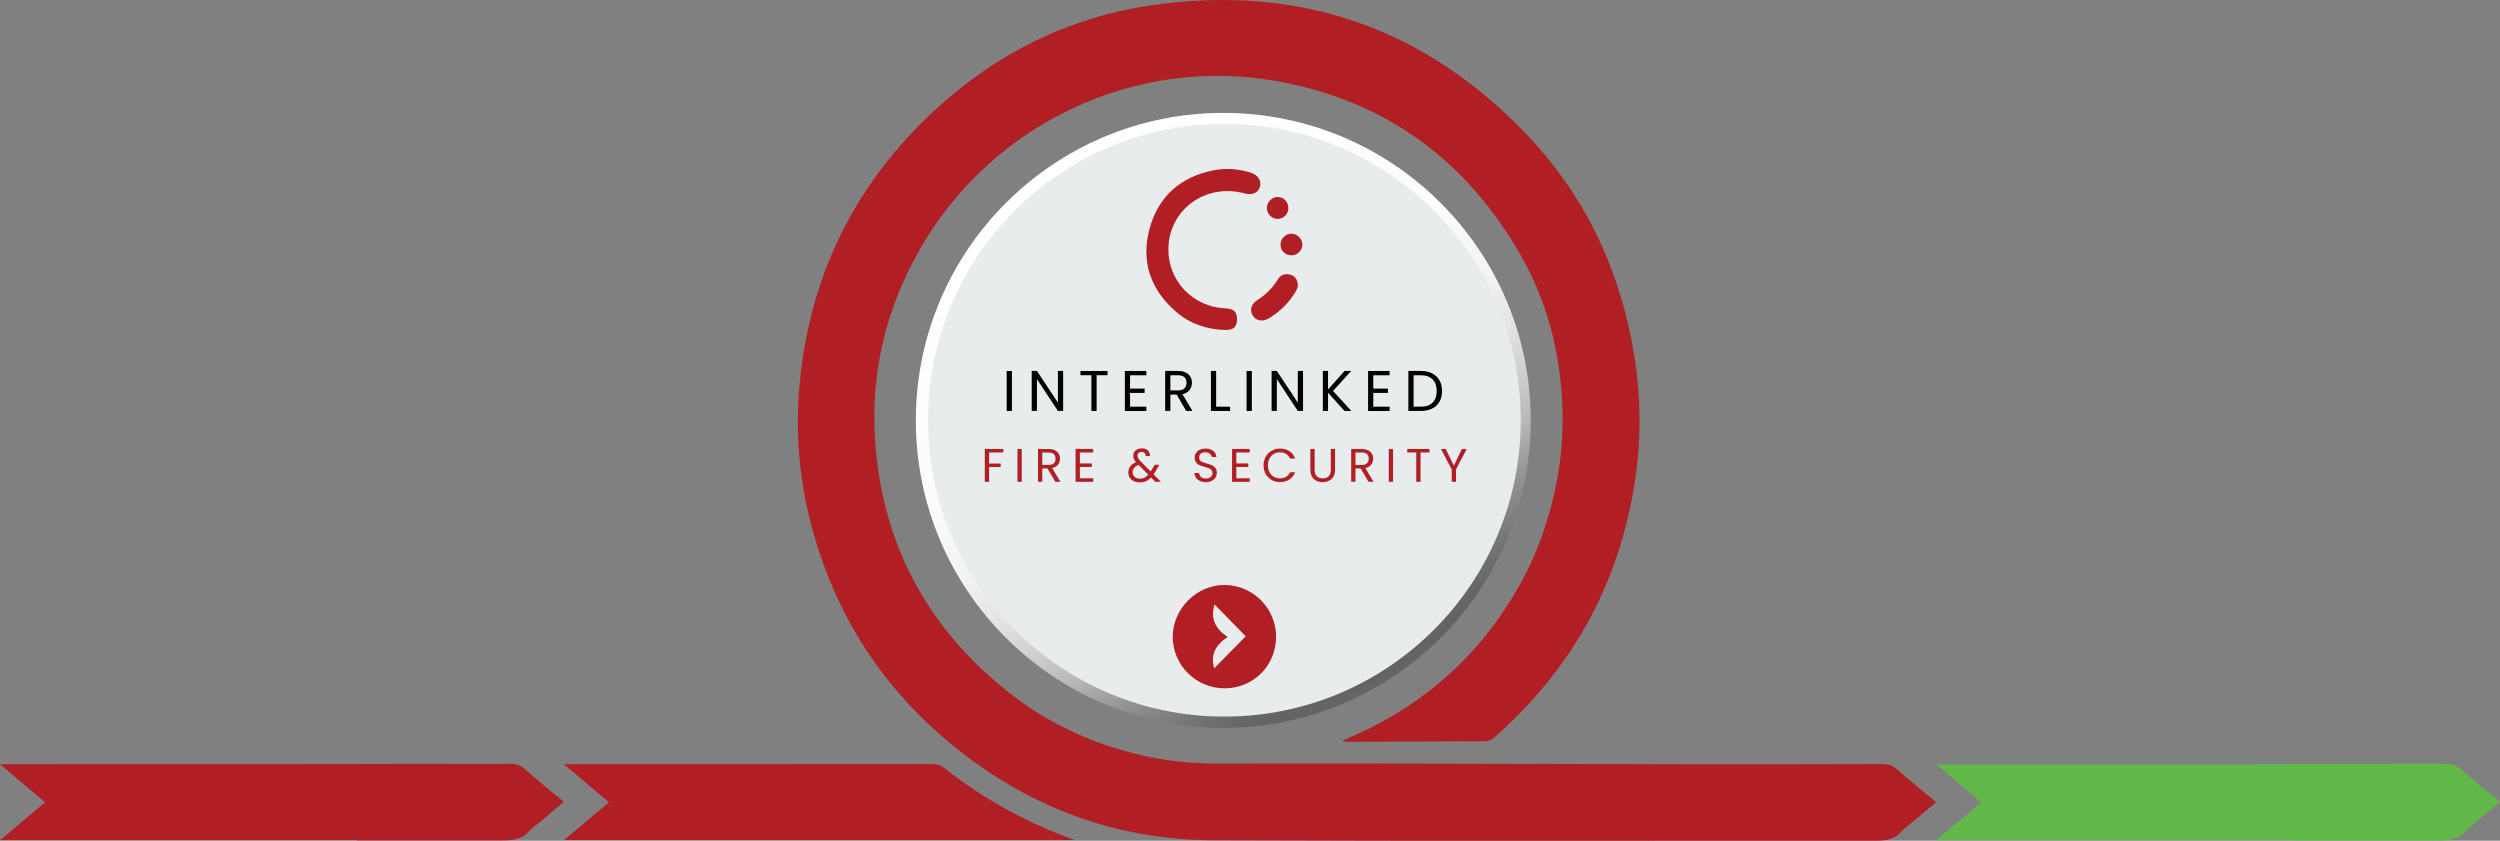 <?xml version="1.0" encoding="UTF-8"?><svg id="Layer_2" xmlns="http://www.w3.org/2000/svg" xmlns:xlink="http://www.w3.org/1999/xlink" viewBox="0 0 1061.83 357.1"><rect x="0" y="0" width="1061.83" height="357.1" fill="#808080" stroke="none"/><defs><linearGradient id="linear-gradient" x1="454.26" y1="65.43" x2="584.87" y2="291.67" gradientUnits="userSpaceOnUse"><stop offset="0" stop-color="#fff"/><stop offset=".37" stop-color="#fdfdfd" stop-opacity=".99"/><stop offset=".51" stop-color="#f6f6f6" stop-opacity=".97"/><stop offset=".6" stop-color="#eaeaea" stop-opacity=".94"/><stop offset=".68" stop-color="#d9d9d9" stop-opacity=".88"/><stop offset=".75" stop-color="#c3c3c3" stop-opacity=".81"/><stop offset=".8" stop-color="#a8a8a8" stop-opacity=".73"/><stop offset=".86" stop-color="#878787" stop-opacity=".63"/><stop offset=".91" stop-color="#626262" stop-opacity=".51"/><stop offset=".95" stop-color="#373737" stop-opacity=".37"/><stop offset=".99" stop-color="#090909" stop-opacity=".23"/><stop offset="1" stop-color="#000" stop-opacity=".2"/></linearGradient></defs><g id="Layer_1-2"><path d="M239.49,340.58c-3.83,3.22-7.5,6.31-11.17,9.39-1.14.96-2.49,1.75-3.43,2.88-3.08,3.71-7.06,4.08-11.58,4.08-21.77-.02-40.07-.02-61.84,0v-.14H.09c6.47-5.44,12.62-10.6,19.07-16.02-6.27-5.29-12.43-10.49-19.16-16.17h3.31c49.38,0,98.78.01,148.16-.04v-.06s47.06-.03,65.15-.08c2.45-.01,4.35.51,6.26,2.2,5.33,4.73,10.9,9.2,16.61,13.97Z" style="fill:#b11e23;"/><path d="M1061.83,340.58c-3.83,3.22-7.5,6.31-11.17,9.39-1.14.96-2.49,1.75-3.43,2.88-3.08,3.71-7.06,4.08-11.58,4.08-21.77-.02-40.07-.02-61.84,0v-.14h-151.38c6.47-5.44,12.62-10.6,19.07-16.02-6.27-5.29-12.43-10.49-19.16-16.17h3.31c49.38,0,98.78.01,148.16-.04v-.06s47.06-.03,65.15-.08c2.45-.01,4.35.51,6.26,2.2,5.33,4.73,10.9,9.2,16.61,13.97Z" style="fill:#61b848;"/><path d="M570.45,314.52c4.04-1.87,8.14-3.62,12.12-5.63,27.38-13.86,48.45-34.27,63.28-61.12,6.71-12.16,11.4-25.06,14.4-38.61,2.75-12.4,3.89-24.97,3.31-37.61-1.01-22.12-6.39-43.24-17.33-62.54-23.15-40.85-57.7-66.37-104.18-74.6-60.44-10.7-121.35,18.47-151.65,72-13.83,24.43-20.39,50.72-18.83,78.69,2.5,44.87,21.76,81.31,57.06,109.14,17.72,13.97,37.89,22.82,59.95,27.35,9.69,1.99,19.53,2.79,29.44,2.75,19.13-.07,38.26-.06,57.39-.05,15.29,0,30.58.04,45.86.08,31.52.08,63.03.21,94.55.26,27.88.04,55.76,0,83.65-.08,2.45,0,4.35.51,6.26,2.21,5.33,4.73,10.9,9.2,16.61,13.96-3.83,3.22-7.5,6.31-11.17,9.39-1.15.96-2.5,1.75-3.43,2.88-3.08,3.72-7.06,4.09-11.58,4.08-93.76-.09-187.52.22-281.27-.19-40.03-.18-76.03-13.34-107.5-38.11-32.57-25.64-53.77-58.81-63.63-99.06-4.83-19.71-6.01-39.76-3.79-59.95,4.91-44.68,23.99-82.34,56.9-112.81,26.33-24.37,57.38-39.78,92.96-44.82,62.33-8.83,115.61,9.79,158.95,55.35,23.59,24.8,38.07,54.6,44.44,88.31,3.38,17.88,4.11,35.86,1.83,53.84-5.79,45.53-26.09,83.49-60.6,113.8-.85.75-2.17,1.38-3.27,1.38-19.81.14-39.61.18-59.42.24-.4,0-.8-.06-1.2-.1-.03-.14-.07-.28-.1-.43Z" style="fill:#b11e23;"/><path d="M239.58,356.78c6.48-5.44,12.62-10.6,19.08-16.02-6.27-5.29-12.44-10.49-19.17-16.17,1.58,0,2.45,0,3.32,0,51.11,0,102.22,0,153.34-.04,1.94,0,3.42.5,4.96,1.71,16.72,13.2,35.17,23.27,55.28,30.51h-216.8Z" style="fill:#b11e23;"/><path d="M519.57,47.95c-72.13,0-130.59,58.47-130.59,130.6s58.47,130.59,130.59,130.59,130.59-58.47,130.59-130.59-58.47-130.6-130.59-130.6" style="fill:url(#linear-gradient);"/><path d="M520.03,52.6c-69.52,0-125.87,56.36-125.87,125.88s56.35,125.87,125.87,125.87,125.87-56.35,125.87-125.87-56.35-125.88-125.87-125.88" style="fill:#e8ecec;"/><path d="M426.15,190.7v1.48h-6.06v4.7h4.92v1.48h-4.92v6.28h-1.82v-13.94h7.88Z" style="fill:#b11e23;"/><path d="M433.97,190.7v13.94h-1.82v-13.94h1.82Z" style="fill:#b11e23;"/><path d="M448.21,204.64l-3.32-5.7h-2.2v5.7h-1.82v-13.94h4.5c1.05,0,1.94.18,2.67.54.73.36,1.27.85,1.63,1.46.36.61.54,1.31.54,2.1,0,.96-.28,1.81-.83,2.54s-1.38,1.22-2.49,1.46l3.5,5.84h-2.18ZM442.69,197.48h2.68c.99,0,1.73-.24,2.22-.73.49-.49.74-1.14.74-1.95s-.24-1.47-.73-1.92c-.49-.45-1.23-.68-2.23-.68h-2.68v5.28Z" style="fill:#b11e23;"/><path d="M458.65,192.18v4.66h5.08v1.5h-5.08v4.8h5.68v1.5h-7.5v-13.96h7.5v1.5h-5.68Z" style="fill:#b11e23;"/><path d="M490.73,204.64l-1.82-1.84c-.68.71-1.41,1.23-2.18,1.57-.77.34-1.65.51-2.62.51s-1.81-.17-2.55-.52c-.74-.35-1.31-.84-1.72-1.48-.41-.64-.61-1.39-.61-2.24,0-.97.28-1.83.83-2.57.55-.74,1.37-1.32,2.45-1.75-.43-.51-.73-.97-.92-1.4-.19-.43-.28-.89-.28-1.4,0-.59.15-1.12.45-1.59s.73-.84,1.29-1.11c.56-.27,1.21-.4,1.94-.4s1.35.14,1.88.42.93.67,1.2,1.17c.27.5.39,1.06.36,1.67h-1.82c.01-.55-.14-.98-.46-1.29-.32-.31-.73-.47-1.24-.47-.53,0-.96.15-1.29.45-.33.3-.49.68-.49,1.15,0,.4.11.79.33,1.16.22.37.59.83,1.11,1.38l4.16,4.18.36-.56,1.36-2.28h1.96l-1.64,2.84c-.23.4-.49.82-.8,1.26l3.14,3.14h-2.38ZM486.06,202.9c.58-.28,1.13-.71,1.65-1.3l-4.1-4.12c-1.71.65-2.56,1.69-2.56,3.1,0,.79.28,1.44.85,1.96.57.52,1.3.78,2.21.78.72,0,1.37-.14,1.95-.42Z" style="fill:#b11e23;"/><path d="M509.7,204.29c-.73-.33-1.3-.78-1.71-1.36-.41-.58-.63-1.25-.64-2.01h1.94c.07.65.34,1.2.81,1.65.47.45,1.16.67,2.07.67s1.55-.22,2.05-.65.75-.99.75-1.67c0-.53-.15-.97-.44-1.3-.29-.33-.66-.59-1.1-.76-.44-.17-1.03-.36-1.78-.56-.92-.24-1.66-.48-2.21-.72-.55-.24-1.03-.62-1.42-1.13-.39-.51-.59-1.2-.59-2.07,0-.76.19-1.43.58-2.02.39-.59.93-1.04,1.63-1.36.7-.32,1.5-.48,2.41-.48,1.31,0,2.38.33,3.21.98.83.65,1.3,1.52,1.41,2.6h-2c-.07-.53-.35-1-.84-1.41-.49-.41-1.15-.61-1.96-.61-.76,0-1.38.2-1.86.59s-.72.94-.72,1.65c0,.51.14.92.43,1.24s.64.56,1.06.73c.42.17,1.01.36,1.77.57.92.25,1.66.5,2.22.75.56.25,1.04.63,1.44,1.14.4.51.6,1.21.6,2.09,0,.68-.18,1.32-.54,1.92-.36.6-.89,1.09-1.6,1.46-.71.37-1.54.56-2.5.56s-1.74-.16-2.47-.49Z" style="fill:#b11e23;"/><path d="M525.11,192.18v4.66h5.08v1.5h-5.08v4.8h5.68v1.5h-7.5v-13.96h7.5v1.5h-5.68Z" style="fill:#b11e23;"/><path d="M537.59,193.99c.61-1.09,1.45-1.94,2.51-2.55s2.24-.92,3.53-.92c1.52,0,2.85.37,3.98,1.1s1.96,1.77,2.48,3.12h-2.18c-.39-.84-.94-1.49-1.67-1.94-.73-.45-1.6-.68-2.61-.68s-1.85.23-2.62.68c-.77.45-1.38,1.1-1.82,1.93-.44.83-.66,1.81-.66,2.93s.22,2.08.66,2.91c.44.83,1.05,1.48,1.82,1.93.77.45,1.65.68,2.62.68s1.88-.22,2.61-.67c.73-.45,1.28-1.09,1.67-1.93h2.18c-.52,1.33-1.35,2.36-2.48,3.09s-2.46,1.09-3.98,1.09c-1.29,0-2.47-.3-3.53-.91s-1.9-1.45-2.51-2.53-.92-2.3-.92-3.66.31-2.58.92-3.67Z" style="fill:#b11e23;"/><path d="M558.37,190.7v8.82c0,1.24.3,2.16.91,2.76.61.6,1.45.9,2.53.9s1.9-.3,2.51-.9c.61-.6.91-1.52.91-2.76v-8.82h1.82v8.8c0,1.16-.23,2.14-.7,2.93s-1.1,1.38-1.89,1.77c-.79.39-1.68.58-2.67.58s-1.88-.19-2.67-.58c-.79-.39-1.42-.98-1.88-1.77s-.69-1.77-.69-2.93v-8.8h1.82Z" style="fill:#b11e23;"/><path d="M581.23,204.64l-3.32-5.7h-2.2v5.7h-1.82v-13.94h4.5c1.05,0,1.94.18,2.67.54.73.36,1.27.85,1.63,1.46.36.61.54,1.31.54,2.1,0,.96-.28,1.81-.83,2.54s-1.38,1.22-2.49,1.46l3.5,5.84h-2.18ZM575.71,197.48h2.68c.99,0,1.73-.24,2.22-.73.49-.49.74-1.14.74-1.95s-.24-1.47-.73-1.92c-.49-.45-1.23-.68-2.23-.68h-2.68v5.28Z" style="fill:#b11e23;"/><path d="M591.67,190.7v13.94h-1.82v-13.94h1.82Z" style="fill:#b11e23;"/><path d="M607.15,190.7v1.48h-3.8v12.46h-1.82v-12.46h-3.82v-1.48h9.44Z" style="fill:#b11e23;"/><path d="M622.95,190.7l-4.54,8.68v5.26h-1.82v-5.26l-4.56-8.68h2.02l3.44,7.06,3.44-7.06h2.02Z" style="fill:#b11e23;"/><path d="M496.24,105.99c0,13.46,10.47,24.35,24.12,24.97,2.08.09,4.01.52,4.74,2.48.49,1.32.44,3.13-.07,4.45-.73,1.88-2.66,2.31-4.62,2.26-7.85-.18-14.94-2.62-20.87-7.72-10.89-9.37-15.02-21.31-11.31-35.19,3.71-13.87,13.22-22.16,27.32-24.93,5.2-1.02,10.45-.57,15.55.97,3.23.97,4.85,3.5,4.01,6.12-.83,2.59-3.3,3.61-6.57,2.73-16.64-4.48-32.28,7.08-32.29,23.85Z" style="fill:#b11e23;"/><path d="M551.26,121.62c-.18.43-.45,1.4-.94,2.22-2.82,4.71-6.62,8.48-11.32,11.33-2.72,1.65-5.58,1.12-6.97-1.23-1.36-2.29-.61-4.87,2.07-6.54,3.59-2.24,6.45-5.17,8.67-8.76,1.28-2.06,3.25-2.61,5.41-1.93,2,.63,3.05,2.19,3.08,4.91Z" style="fill:#b11e23;"/><path d="M548.59,108.45c-2.57.04-4.63-1.87-4.72-4.39-.09-2.57,2.09-4.82,4.65-4.8,2.44.02,4.63,2.18,4.64,4.61.02,2.49-2.03,4.53-4.58,4.58Z" style="fill:#b11e23;"/><path d="M547.21,88.3c.02,2.59-1.89,4.6-4.42,4.66-2.59.06-4.77-2.1-4.72-4.7.05-2.47,2.21-4.62,4.63-4.59,2.53.03,4.48,2.03,4.5,4.63Z" style="fill:#b11e23;"/><path d="M541.98,270.56c-.04,12.2-9.69,21.8-21.89,21.79-12.1-.01-21.98-9.82-22-21.83-.02-11.97,10.28-22.22,22.17-22.06,12.09.16,21.76,10,21.73,22.11ZM515.88,256.75c-1.9,5.97.33,10.33,5.57,13.81-5.4,3.45-7.37,7.81-5.72,13.29,4.48-4.55,9.03-9.19,13.37-13.61-4.07-4.15-8.58-8.75-13.23-13.48Z" style="fill:#b11e23;"/><path d="M429.79,157.57v16.98h-2.22v-16.98h2.22Z"/><path d="M451.55,174.54h-2.22l-8.91-13.52v13.52h-2.22v-17h2.22l8.91,13.5v-13.5h2.22v17Z"/><path d="M470.4,157.57v1.8h-4.63v15.18h-2.22v-15.18h-4.65v-1.8h11.5Z"/><path d="M479.97,159.37v5.68h6.19v1.83h-6.19v5.85h6.92v1.83h-9.13v-17h9.13v1.83h-6.92Z"/><path d="M503.82,174.54l-4.04-6.94h-2.68v6.94h-2.22v-16.98h5.48c1.28,0,2.37.22,3.25.66.88.44,1.55,1.03,1.98,1.78.44.75.66,1.6.66,2.56,0,1.17-.34,2.2-1.01,3.09-.67.89-1.68,1.49-3.03,1.78l4.26,7.11h-2.66ZM497.1,165.82h3.26c1.2,0,2.1-.3,2.7-.89s.9-1.38.9-2.38-.3-1.79-.89-2.34c-.59-.55-1.5-.83-2.72-.83h-3.26v6.43Z"/><path d="M516.53,172.74h5.94v1.8h-8.16v-16.98h2.22v15.18Z"/><path d="M531.69,157.57v16.98h-2.22v-16.98h2.22Z"/><path d="M553.44,174.54h-2.22l-8.91-13.52v13.52h-2.22v-17h2.22l8.91,13.5v-13.5h2.22v17Z"/><path d="M571.05,174.54l-6.99-7.75v7.75h-2.22v-16.98h2.22v7.87l7.02-7.87h2.8l-7.7,8.5,7.77,8.48h-2.9Z"/><path d="M583.28,159.37v5.68h6.19v1.83h-6.19v5.85h6.92v1.83h-9.13v-17h9.13v1.83h-6.92Z"/><path d="M608.28,158.6c1.36.69,2.4,1.68,3.12,2.96.72,1.28,1.08,2.79,1.08,4.53s-.36,3.24-1.08,4.52c-.72,1.28-1.76,2.25-3.12,2.92-1.36.67-2.96,1.01-4.81,1.01h-5.29v-16.98h5.29c1.85,0,3.45.34,4.81,1.04ZM608.49,170.98c1.15-1.16,1.73-2.79,1.73-4.88s-.58-3.76-1.74-4.94-2.83-1.78-5.01-1.78h-3.07v13.35h3.07c2.19,0,3.86-.58,5.02-1.74Z"/></g></svg>
